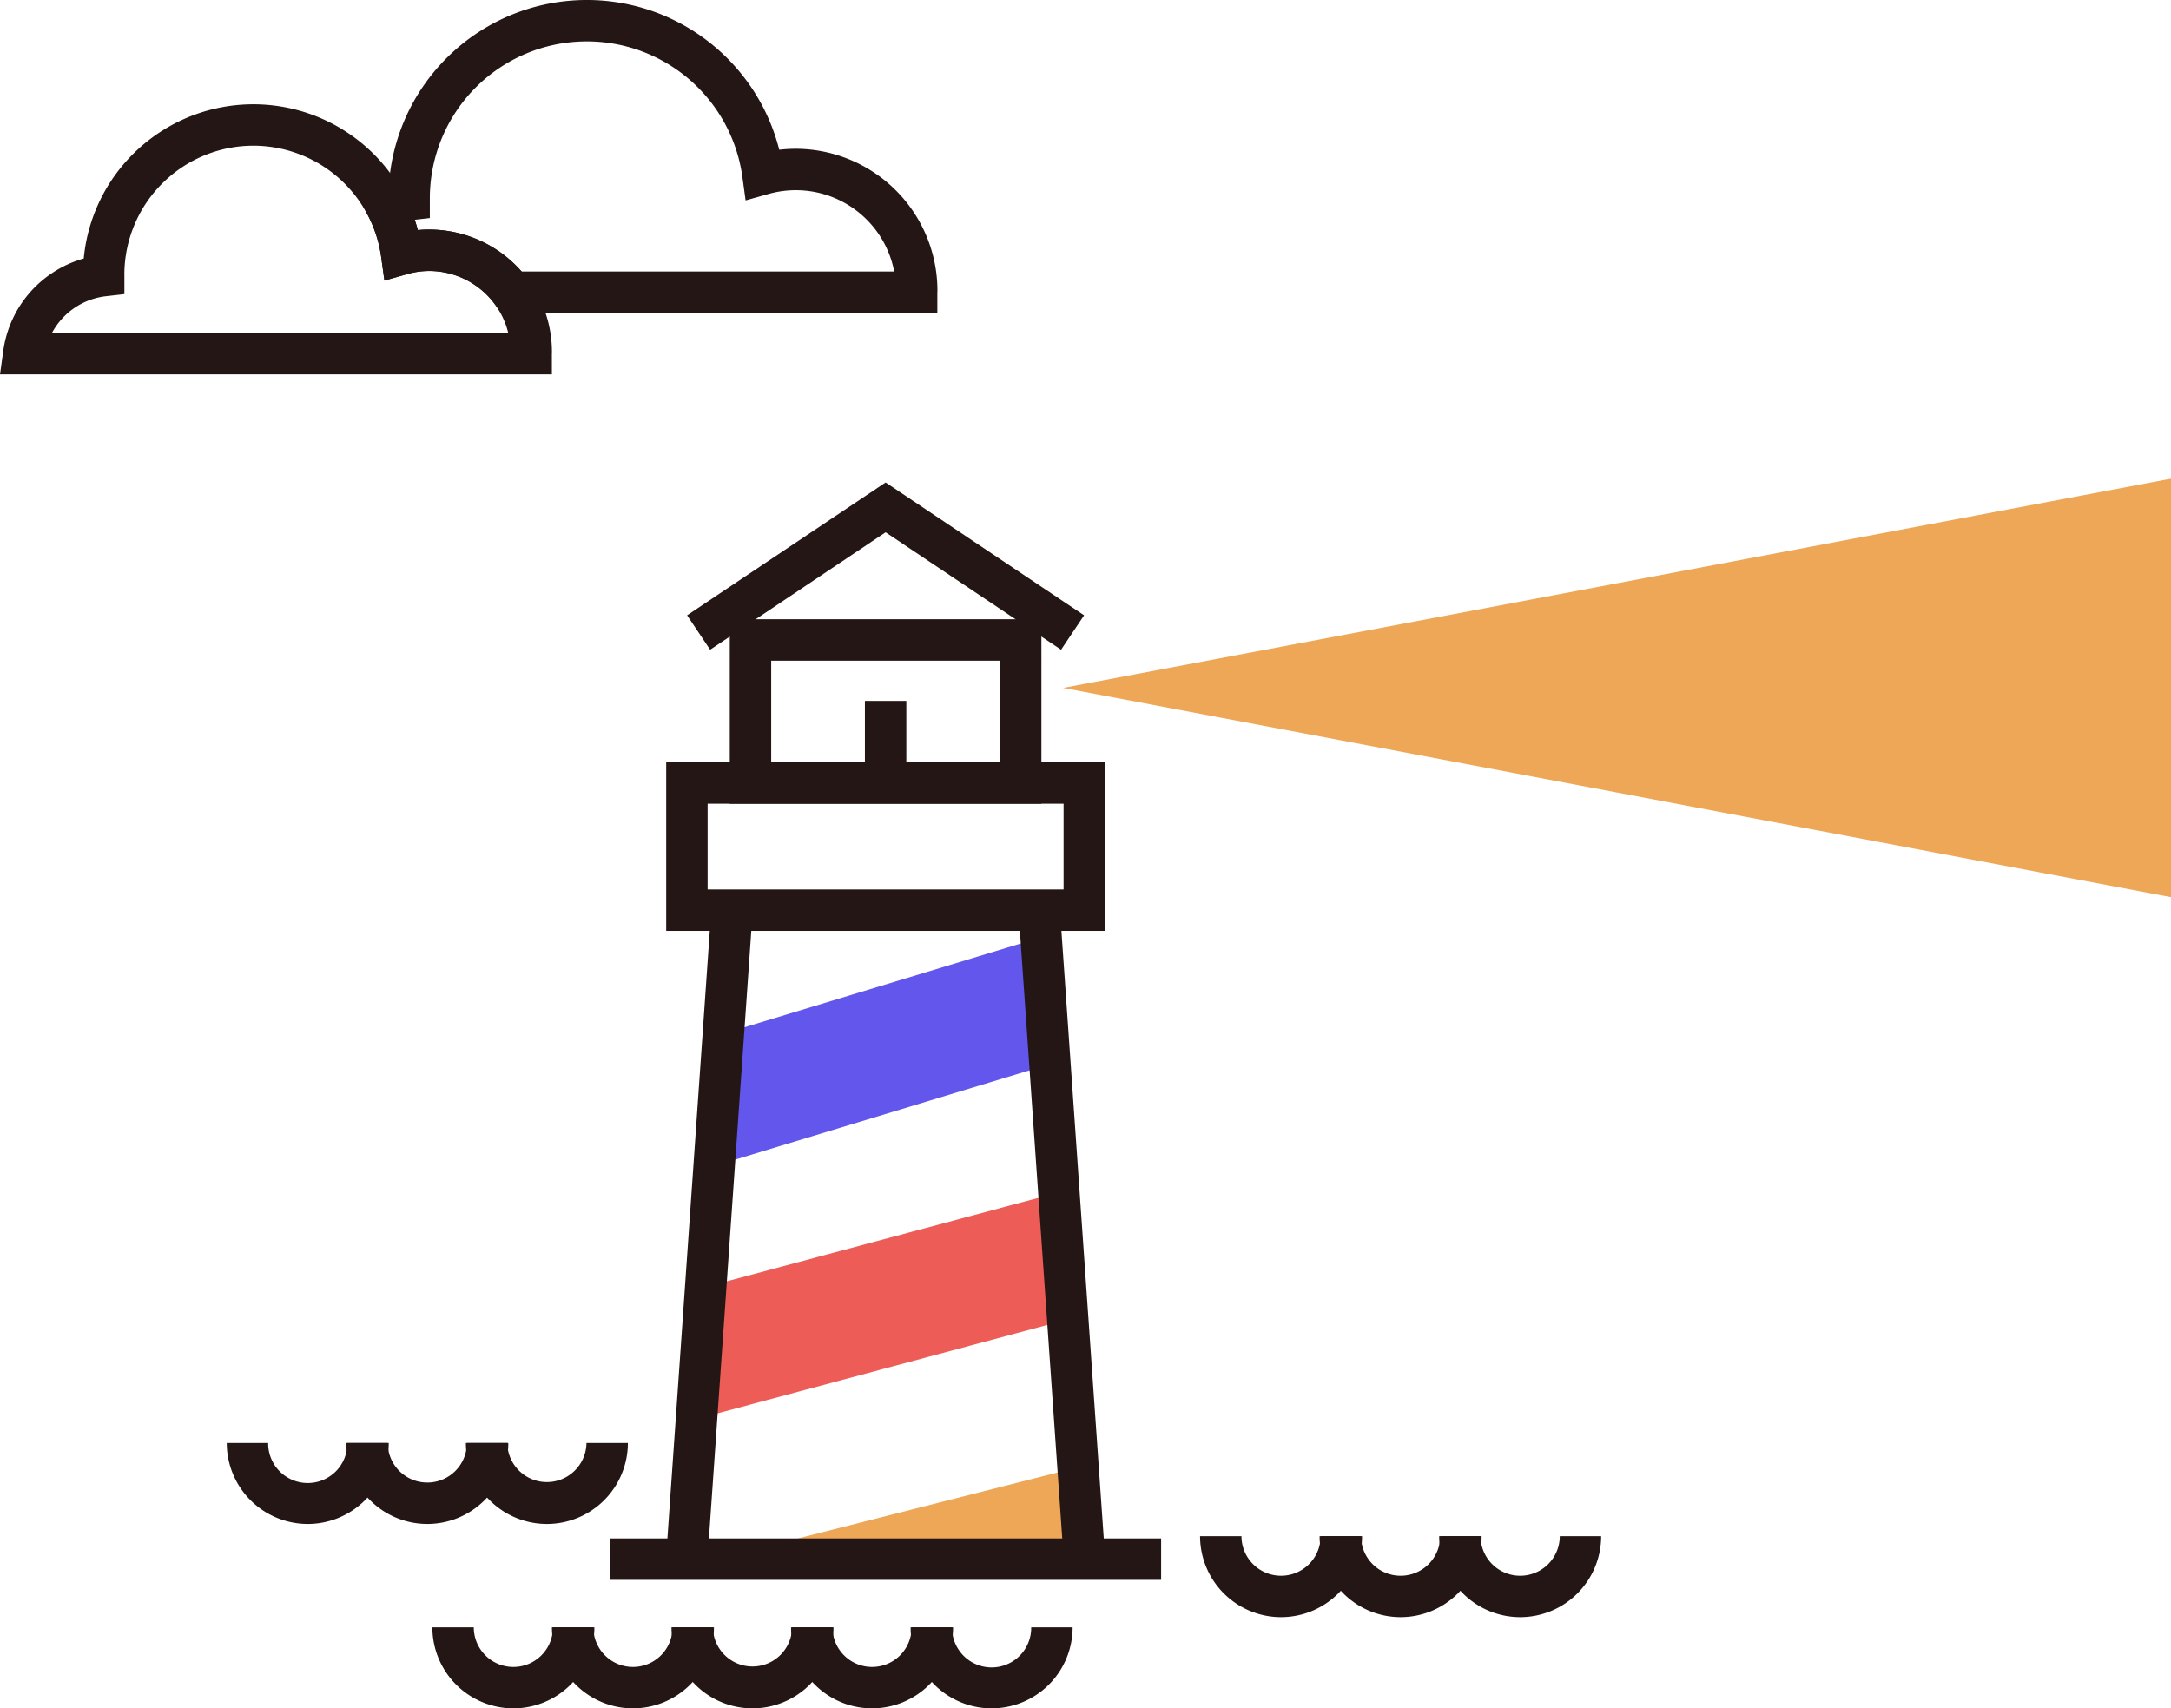<svg xmlns="http://www.w3.org/2000/svg" width="378.921" height="298.198" viewBox="0 0 378.921 298.198">
  <g id="Group_1374" data-name="Group 1374" transform="translate(-4427.558 -1444.676)">
    <g id="Group_1346" data-name="Group 1346" transform="translate(4427.558 1462.876)">
      <path id="Path_949" data-name="Path 949" d="M4523.885,1525.393h-96.327l.573-4.113a19.518,19.518,0,0,1,14.042-16.109,29.741,29.741,0,0,1,55.924-11.039,29.4,29.4,0,0,1,2.4,6.08q.99-.1,1.98-.095a21.5,21.5,0,0,1,17.315,8.809,21.269,21.269,0,0,1,4.1,12.614c0,.109,0,.215-.011.32Zm-87.258-7.229h79.639a14.057,14.057,0,0,0-2.315-4.98,14.246,14.246,0,0,0-11.474-5.839,13.992,13.992,0,0,0-3.822.541l-4,1.135-.567-4.118a22.544,22.544,0,0,0-22.3-19.428,22.544,22.544,0,0,0-22.523,22.453c0,.077.005.152.005.232v3.227l-3.207.364A12.277,12.277,0,0,0,4436.627,1518.165Z" transform="translate(-4427.558 -1478.246)" fill="#231615"/>
    </g>
    <g id="Group_1347" data-name="Group 1347" transform="translate(4489.739 1444.676)">
      <path id="Path_950" data-name="Path 950" d="M4643.668,1499.3h-76.122l-1.083-1.486a14.244,14.244,0,0,0-11.474-5.839,13.979,13.979,0,0,0-3.821.541l-4,1.135-.568-4.118a22.2,22.2,0,0,0-2.383-7.394l-1.967-3.71,3.962-1.392c.577-.2,1.166-.382,1.763-.537a34.636,34.636,0,0,1,68.1-5.683,24.321,24.321,0,0,1,2.862-.17,24.779,24.779,0,0,1,24.747,24.753c0,.126-.006.256-.016.387Zm-72.553-7.229h65.023a17.483,17.483,0,0,0-21.94-13.534l-3.994,1.121-.562-4.11a27.405,27.405,0,0,0-54.551,3.72c0,.085,0,.162,0,.246v3.222l-2.639.3q.3.892.551,1.8.99-.1,1.981-.095A21.5,21.5,0,0,1,4571.115,1492.07Z" transform="translate(-4542.25 -1444.676)" fill="#231615"/>
    </g>
    <g id="Group_1348" data-name="Group 1348" transform="translate(4552.595 1701.005)">
      <path id="Path_951" data-name="Path 951" d="M4720.465,1933.3v-15.823l-62.276,15.823Z" transform="translate(-4658.189 -1917.476)" fill="#eda756"/>
    </g>
    <g id="Group_1349" data-name="Group 1349" transform="translate(4555.773 1608.527)">
      <path id="Path_952" data-name="Path 952" d="M4716.763,1769.505l-52.712,15.986V1762.88l52.712-15.98Z" transform="translate(-4664.051 -1746.9)" fill="#6356ed"/>
    </g>
    <g id="Group_1350" data-name="Group 1350" transform="translate(4552.305 1652.916)">
      <path id="Path_953" data-name="Path 953" d="M4717.3,1851.38l-59.647,15.986v-22.611l59.647-15.98Z" transform="translate(-4657.654 -1828.775)" fill="#ed5c56"/>
    </g>
    <g id="Group_1351" data-name="Group 1351" transform="translate(4613.111 1528.228)">
      <path id="Path_954" data-name="Path 954" d="M4769.811,1635.31l96.685-18.262,96.684-18.261v73.051l-96.684-18.264Z" transform="translate(-4769.811 -1598.788)" fill="#eda756"/>
    </g>
    <g id="Group_1354" data-name="Group 1354" transform="translate(4543.842 1604.442)">
      <g id="Group_1352" data-name="Group 1352" transform="translate(61.569 0)">
        <rect id="Rectangle_487" data-name="Rectangle 487" width="7.229" height="111.961" transform="translate(0 0.503) rotate(-3.988)" fill="#231615"/>
      </g>
      <g id="Group_1353" data-name="Group 1353" transform="translate(0 0)">
        <rect id="Rectangle_488" data-name="Rectangle 488" width="111.961" height="7.229" transform="translate(0 111.69) rotate(-86.01)" fill="#231615"/>
      </g>
    </g>
    <g id="Group_1355" data-name="Group 1355" transform="translate(4543.835 1577.736)">
      <path id="Path_955" data-name="Path 955" d="M4718.616,1719.529h-76.585v-29.424h76.585Zm-69.357-7.229h62.129v-14.965h-62.129Z" transform="translate(-4642.031 -1690.105)" fill="#231615"/>
    </g>
    <g id="Group_1356" data-name="Group 1356" transform="translate(4554.933 1552.767)">
      <path id="Path_956" data-name="Path 956" d="M4716.892,1676.248H4662.5v-32.2h54.39Zm-47.162-7.229h39.933V1651.28H4669.73Z" transform="translate(-4662.502 -1644.051)" fill="#231615"/>
    </g>
    <g id="Group_1357" data-name="Group 1357" transform="translate(4547.482 1528.893)">
      <path id="Path_957" data-name="Path 957" d="M4652.778,1629.207l-4.02-6.008,34.647-23.185,34.645,23.185-4.021,6.007-30.625-20.495Z" transform="translate(-4648.758 -1600.014)" fill="#231615"/>
    </g>
    <g id="Group_1358" data-name="Group 1358" transform="translate(4534.039 1713.214)">
      <rect id="Rectangle_489" data-name="Rectangle 489" width="96.177" height="7.229" transform="translate(0 0)" fill="#231615"/>
    </g>
    <g id="Group_1359" data-name="Group 1359" transform="translate(4578.515 1567.017)">
      <rect id="Rectangle_490" data-name="Rectangle 490" width="7.229" height="14.796" transform="translate(0 0)" fill="#231615"/>
    </g>
    <g id="Group_1365" data-name="Group 1365" transform="translate(4503.024 1728.736)">
      <g id="Group_1360" data-name="Group 1360" transform="translate(0)">
        <path id="Path_958" data-name="Path 958" d="M4580.894,1982.763a14.155,14.155,0,0,1-14.138-14.138h7.229a6.909,6.909,0,1,0,13.819,0h7.229A14.155,14.155,0,0,1,4580.894,1982.763Z" transform="translate(-4566.756 -1968.625)" fill="#231615"/>
      </g>
      <g id="Group_1361" data-name="Group 1361" transform="translate(20.868)">
        <path id="Path_959" data-name="Path 959" d="M4619.384,1982.763a14.155,14.155,0,0,1-14.138-14.138h7.229a6.909,6.909,0,1,0,13.818,0h7.229A14.155,14.155,0,0,1,4619.384,1982.763Z" transform="translate(-4605.246 -1968.625)" fill="#231615"/>
      </g>
      <g id="Group_1362" data-name="Group 1362" transform="translate(41.734)">
        <path id="Path_960" data-name="Path 960" d="M4657.873,1982.763a14.154,14.154,0,0,1-14.139-14.138h7.229a6.91,6.91,0,0,0,13.819,0h7.229A14.155,14.155,0,0,1,4657.873,1982.763Z" transform="translate(-4643.734 -1968.625)" fill="#231615"/>
      </g>
      <g id="Group_1363" data-name="Group 1363" transform="translate(62.602)">
        <path id="Path_961" data-name="Path 961" d="M4696.363,1982.763a14.154,14.154,0,0,1-14.138-14.138h7.229a6.909,6.909,0,1,0,13.819,0h7.229A14.155,14.155,0,0,1,4696.363,1982.763Z" transform="translate(-4682.225 -1968.625)" fill="#231615"/>
      </g>
      <g id="Group_1364" data-name="Group 1364" transform="translate(83.471)">
        <path id="Path_962" data-name="Path 962" d="M4734.854,1982.763a14.154,14.154,0,0,1-14.136-14.138h7.229a6.909,6.909,0,1,0,13.817,0h7.229A14.155,14.155,0,0,1,4734.854,1982.763Z" transform="translate(-4720.718 -1968.625)" fill="#231615"/>
      </g>
    </g>
    <g id="Group_1369" data-name="Group 1369" transform="translate(4467.14 1696.554)">
      <g id="Group_1366" data-name="Group 1366" transform="translate(0)">
        <path id="Path_963" data-name="Path 963" d="M4514.7,1923.4a14.153,14.153,0,0,1-14.136-14.137h7.229a6.908,6.908,0,1,0,13.815,0h7.228A14.153,14.153,0,0,1,4514.7,1923.4Z" transform="translate(-4500.567 -1909.266)" fill="#231615"/>
      </g>
      <g id="Group_1367" data-name="Group 1367" transform="translate(20.866)">
        <path id="Path_964" data-name="Path 964" d="M4553.191,1923.4a14.152,14.152,0,0,1-14.136-14.137h7.229a6.908,6.908,0,0,0,13.816,0h7.229A14.154,14.154,0,0,1,4553.191,1923.4Z" transform="translate(-4539.056 -1909.266)" fill="#231615"/>
      </g>
      <g id="Group_1368" data-name="Group 1368" transform="translate(41.734)">
        <path id="Path_965" data-name="Path 965" d="M4591.683,1923.4a14.153,14.153,0,0,1-14.137-14.137h7.228a6.909,6.909,0,0,0,13.817,0h7.229A14.153,14.153,0,0,1,4591.683,1923.4Z" transform="translate(-4577.546 -1909.266)" fill="#231615"/>
      </g>
    </g>
    <g id="Group_1373" data-name="Group 1373" transform="translate(4637.014 1712.819)">
      <g id="Group_1370" data-name="Group 1370" transform="translate(0)">
        <path id="Path_966" data-name="Path 966" d="M4828.036,1953.4a14.153,14.153,0,0,1-14.135-14.137h7.228a6.908,6.908,0,0,0,13.816,0h7.229A14.154,14.154,0,0,1,4828.036,1953.4Z" transform="translate(-4813.901 -1939.266)" fill="#231615"/>
      </g>
      <g id="Group_1371" data-name="Group 1371" transform="translate(20.866)">
        <path id="Path_967" data-name="Path 967" d="M4866.524,1953.4a14.153,14.153,0,0,1-14.136-14.137h7.229a6.909,6.909,0,0,0,13.818,0h7.228A14.154,14.154,0,0,1,4866.524,1953.4Z" transform="translate(-4852.388 -1939.266)" fill="#231615"/>
      </g>
      <g id="Group_1372" data-name="Group 1372" transform="translate(41.734)">
        <path id="Path_968" data-name="Path 968" d="M4905.017,1953.4a14.154,14.154,0,0,1-14.138-14.137h7.228a6.908,6.908,0,0,0,13.817,0h7.229A14.153,14.153,0,0,1,4905.017,1953.4Z" transform="translate(-4890.879 -1939.266)" fill="#231615"/>
      </g>
    </g>
  </g>
</svg>
